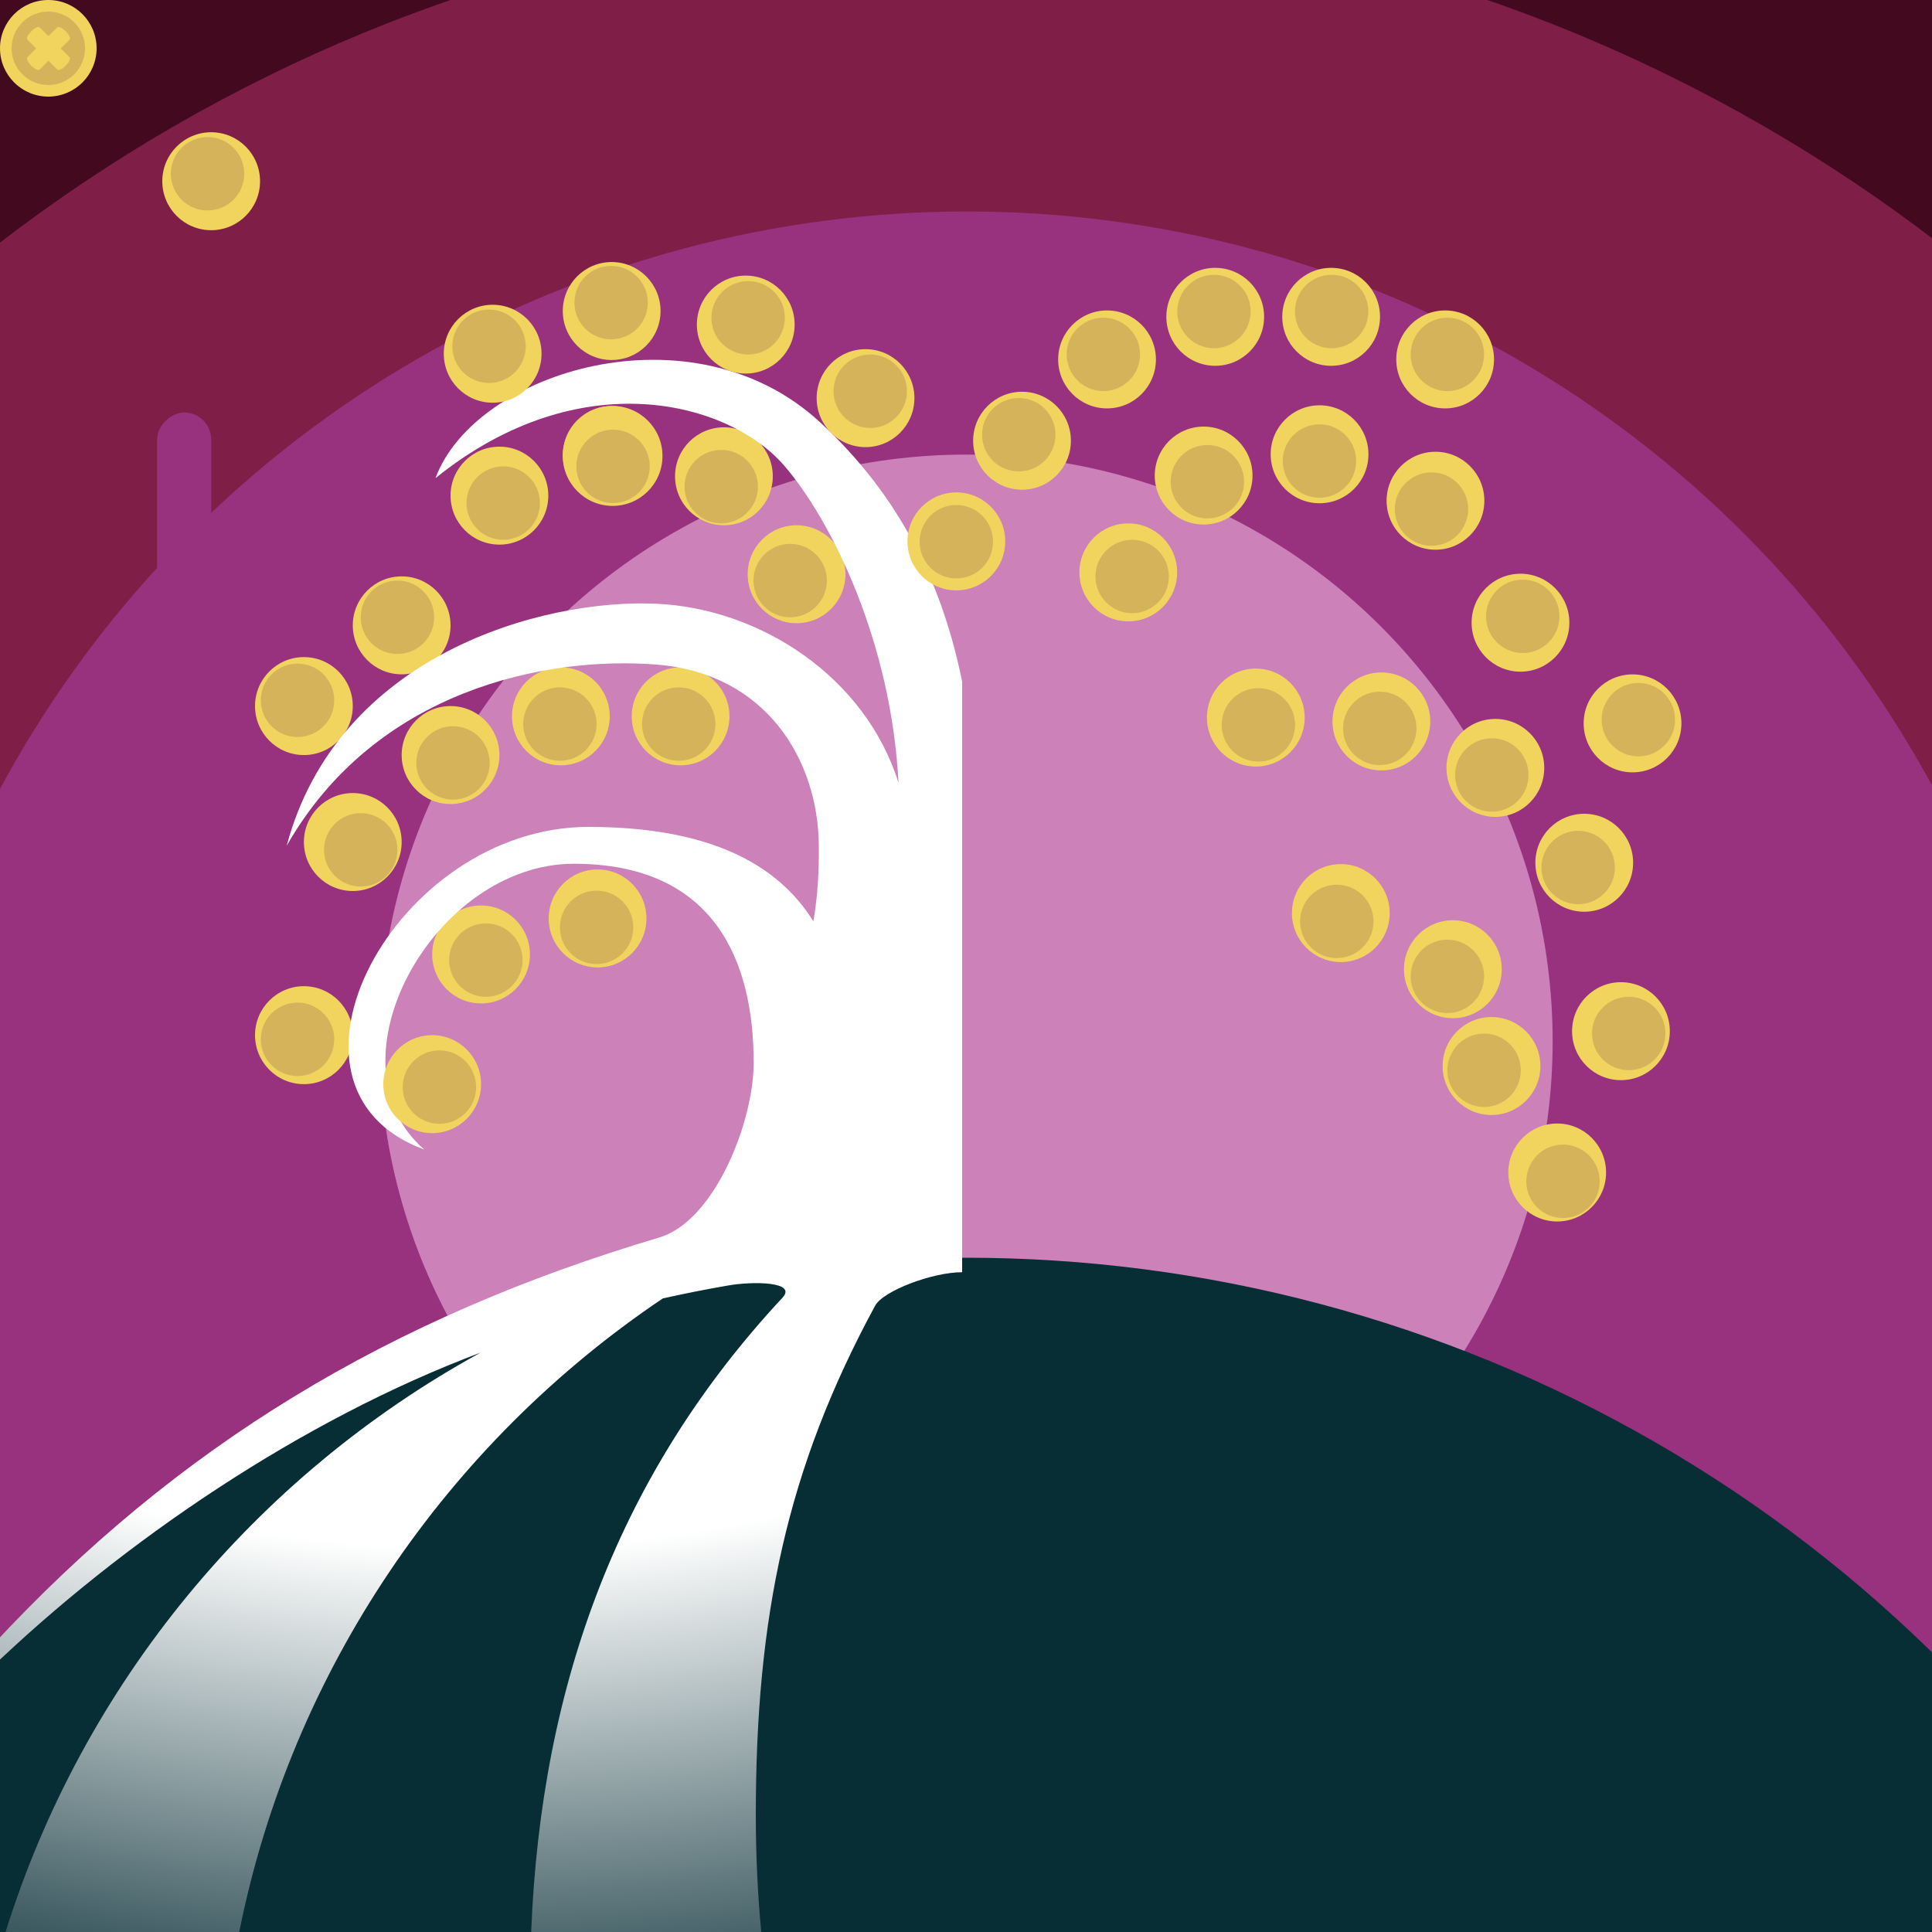 <?xml version="1.0" encoding="UTF-8"?>
<svg width="1000px" height="1000px" viewBox="0 0 1000 1000" version="1.1" xmlns="http://www.w3.org/2000/svg" xmlns:xlink="http://www.w3.org/1999/xlink">
    <rect x="0" y="0" width="1000" height="1000" fill="#808080" stroke="none"/>
    <!-- Generator: Sketch 63.1 (92452) - https://sketch.com -->
    <title>Rays</title>
    <desc>Created with Sketch.</desc>
    <defs>
        <radialGradient cx="50%" cy="26.446%" fx="50%" fy="26.446%" r="134.46%" gradientTransform="translate(0.5,0.264),scale(1,0.619),rotate(90),scale(1,1.386),translate(-0.5,-0.264)" id="radialGradient-1">
            <stop stop-color="#FFFFFF" offset="0%"></stop>
            <stop stop-color="#FFFFFF" offset="59.951%"></stop>
            <stop stop-color="#072D35" offset="100%"></stop>
        </radialGradient>
    </defs>
    <g id="Rays" stroke="none" stroke-width="1" fill="none" fill-rule="evenodd">
        <rect id="Rectangle" fill="#43091F" x="0" y="0" width="1000" height="698"></rect>
        <circle id="Oval" fill="#7F1E46" cx="501.5" cy="777.5" r="822.5"></circle>
        <circle id="Oval" fill="#98317E" cx="500.5" cy="677.951" r="568.5"></circle>
        <circle id="Oval" fill="#EEB4DE" opacity="0.611" cx="500" cy="538.951" r="303.65"></circle>
        <circle id="Oval" fill="#072D35" cx="500" cy="1365" r="714"></circle>
        <ellipse id="Oval" fill="#F1D45E" cx="157.301" cy="535.805" rx="25.301" ry="25.352"></ellipse>
        <ellipse id="Oval" fill="#F1D45E" cx="249" cy="494.022" rx="25.301" ry="25.352"></ellipse>
        <ellipse id="Oval" fill="#F1D45E" cx="309.301" cy="475.383" rx="25.301" ry="25.352"></ellipse>
        <ellipse id="Oval" fill="#F1D45E" cx="182.601" cy="435.839" rx="25.301" ry="25.352"></ellipse>
        <ellipse id="Oval" fill="#F1D45E" cx="233.203" cy="390.814" rx="25.301" ry="25.352"></ellipse>
        <ellipse id="Oval" fill="#F1D45E" cx="290.301" cy="370.774" rx="25.301" ry="25.352"></ellipse>
        <ellipse id="Oval" fill="#F1D45E" cx="352.273" cy="370.774" rx="25.301" ry="25.352"></ellipse>
        <ellipse id="Oval" fill="#F1D45E" cx="157.301" cy="365.462" rx="25.301" ry="25.352"></ellipse>
        <ellipse id="Oval" fill="#F1D45E" cx="207.902" cy="323.679" rx="25.301" ry="25.352"></ellipse>
        <ellipse id="Oval" fill="#F1D45E" cx="258.503" cy="256.544" rx="25.301" ry="25.352"></ellipse>
        <ellipse id="Oval" fill="#F1D45E" cx="316.601" cy="235.502" rx="25.301" ry="25.352"></ellipse>
        <ellipse id="Oval" fill="#F1D45E" cx="374.699" cy="246.524" rx="25.301" ry="25.352"></ellipse>
        <ellipse id="Oval" fill="#F1D45E" cx="412.301" cy="297.227" rx="25.301" ry="25.352"></ellipse>
        <path d="M424.395,218.5 C456.273,247.963 485.168,289.208 498,352.782 C498,484.261 498,586.166 498,658.499 C482.5,658.5 457.123,668.178 452.982,675.811 C407.2,760.192 391.2,836.866 391.2,939.613 C391.2,959.38 392.163,980.922 394.043,1000.196 L274.933,1000.196 C280.077,869.578 321.685,761.164 404.987,671.716 C412.783,663.345 389.883,663.121 377.004,665.346 C365.603,667.315 354.296,669.554 343.087,672.057 C231.769,746.9 151.092,863.804 123.825,1000 L2.872,999.999 C43.115,871.175 132.307,763.967 248.675,700.15 C156.578,734.698 63.541,797.697 -6.001,864.715 L-6.001,853.907 L-4.088,851.832 C92.137,747.949 201.751,681.998 341.249,640.518 C369.895,632 390.096,580.762 390.096,550.079 C390.096,497.079 369.596,447.158 297.096,447.079 C224.596,447 167.596,550 219.596,595 C132.096,563 204.596,428 304.596,428 C366.456,428 402.486,446.912 420.971,476.861 L421.19,475.638 C423.895,460.108 423.901,443.3 423.813,436.868 C423.224,393.505 396.809,348.56 339.895,344 C282.981,339.44 194.395,357 148.367,437.803 C174.73,338.962 280.733,309.727 339.895,312.5 C393.595,315.017 447.829,350.247 465.058,405.167 C461.435,333.044 430.801,269.839 405.895,241 C377.395,208 300.395,187 225.395,247.5 C245.895,192 358.395,157.5 424.395,218.5 Z" id="Path" fill="url(#radialGradient-1)"></path>
        <g id="Group" transform="translate(229.699, 157.744)">
            <ellipse id="Oval" fill="#F1D45E" cx="25.301" cy="25.352" rx="25.301" ry="25.352"></ellipse>
            <circle id="Oval" fill="#D5B35B" cx="23.422" cy="21.491" r="19"></circle>
        </g>
        <g id="Group-2" transform="translate(-0, 0)">
            <circle id="Oval" fill="#F1D45E" cx="25" cy="25" r="25"></circle>
            <circle id="Oval" fill="#D5B35B" cx="25" cy="25" r="19"></circle>
            <path d="M29.596,35.96 L25.083,31.446 L20.57,35.96 C18.962,37.568 12.598,31.204 14.206,29.596 L18.72,25.083 L14.206,20.57 C12.598,18.962 18.962,12.598 20.57,14.206 L25.083,18.719 L29.596,14.206 C31.204,12.598 37.568,18.962 35.96,20.57 L31.447,25.083 L35.96,29.596 C37.568,31.204 31.204,37.568 29.596,35.96 Z" id="Path" fill="#F1D45E"></path>
        </g>
        <ellipse id="Oval" fill="#F1D45E" cx="316.601" cy="160.985" rx="25.301" ry="25.352"></ellipse>
        <ellipse id="Oval" fill="#F1D45E" cx="386" cy="168" rx="25.301" ry="25.352"></ellipse>
        <ellipse id="Oval" fill="#F1D45E" cx="448" cy="206.076" rx="25.301" ry="25.352"></ellipse>
        <ellipse id="Oval" fill="#F1D45E" cx="495" cy="280.225" rx="25.301" ry="25.352"></ellipse>
        <ellipse id="Oval" fill="#F1D45E" cx="529" cy="228.121" rx="25.301" ry="25.352"></ellipse>
        <ellipse id="Oval" fill="#F1D45E" cx="573" cy="186.036" rx="25.301" ry="25.352"></ellipse>
        <ellipse id="Oval" fill="#F1D45E" cx="629" cy="163.991" rx="25.301" ry="25.352"></ellipse>
        <ellipse id="Oval" fill="#F1D45E" cx="689" cy="163.991" rx="25.301" ry="25.352"></ellipse>
        <ellipse id="Oval" fill="#F1D45E" cx="748" cy="186.036" rx="25.301" ry="25.352"></ellipse>
        <ellipse id="Oval" fill="#F1D45E" cx="584" cy="296.258" rx="25.301" ry="25.352"></ellipse>
        <ellipse id="Oval" fill="#F1D45E" cx="623" cy="246.157" rx="25.301" ry="25.352"></ellipse>
        <ellipse id="Oval" fill="#F1D45E" cx="683" cy="235.135" rx="25.301" ry="25.352"></ellipse>
        <ellipse id="Oval" fill="#F1D45E" cx="743" cy="259.183" rx="25.301" ry="25.352"></ellipse>
        <ellipse id="Oval" fill="#F1D45E" cx="787" cy="322.31" rx="25.301" ry="25.352"></ellipse>
        <ellipse id="Oval" fill="#F1D45E" cx="845" cy="374.415" rx="25.301" ry="25.352"></ellipse>
        <ellipse id="Oval" fill="#F1D45E" cx="820" cy="446.56" rx="25.301" ry="25.352"></ellipse>
        <ellipse id="Oval" fill="#F1D45E" cx="839" cy="533.735" rx="25.301" ry="25.352"></ellipse>
        <ellipse id="Oval" fill="#F1D45E" cx="806" cy="606.883" rx="25.301" ry="25.352"></ellipse>
        <ellipse id="Oval" fill="#F1D45E" cx="772" cy="551.772" rx="25.301" ry="25.352"></ellipse>
        <ellipse id="Oval" fill="#F1D45E" cx="752" cy="501.671" rx="25.301" ry="25.352"></ellipse>
        <ellipse id="Oval" fill="#F1D45E" cx="694" cy="472.612" rx="25.301" ry="25.352"></ellipse>
        <ellipse id="Oval" fill="#F1D45E" cx="774" cy="397.461" rx="25.301" ry="25.352"></ellipse>
        <ellipse id="Oval" fill="#F1D45E" cx="715" cy="373.413" rx="25.301" ry="25.352"></ellipse>
        <ellipse id="Oval" fill="#F1D45E" cx="650" cy="371.409" rx="25.301" ry="25.352"></ellipse>
        <ellipse id="Oval" fill="#F1D45E" cx="223.699" cy="561.157" rx="25.301" ry="25.352"></ellipse>
        <ellipse id="Oval" fill="#F1D45E" cx="317.101" cy="236.003" rx="25.801" ry="25.853"></ellipse>
        <circle id="Oval" fill="#D5B35B" cx="227.441" cy="562.681" r="19"></circle>
        <circle id="Oval" fill="#D5B35B" cx="154" cy="537.951" r="19"></circle>
        <circle id="Oval" fill="#D5B35B" cx="251.476" cy="496.951" r="19"></circle>
        <circle id="Oval" fill="#D5B35B" cx="308.801" cy="480" r="19"></circle>
        <circle id="Oval" fill="#D5B35B" cx="289.801" cy="374.77" r="19"></circle>
        <circle id="Oval" fill="#D5B35B" cx="351.312" cy="374.77" r="19"></circle>
        <circle id="Oval" fill="#D5B35B" cx="234.471" cy="394.879" r="19"></circle>
        <circle id="Oval" fill="#D5B35B" cx="205.714" cy="319.5" r="19"></circle>
        <circle id="Oval" fill="#D5B35B" cx="260.471" cy="260.386" r="19"></circle>
        <circle id="Oval" fill="#D5B35B" cx="317.312" cy="241.386" r="19"></circle>
        <circle id="Oval" fill="#D5B35B" cx="373.312" cy="251.882" r="19"></circle>
        <circle id="Oval" fill="#D5B35B" cx="409" cy="300.5" r="19"></circle>
        <circle id="Oval" fill="#D5B35B" cx="316.312" cy="156.634" r="19"></circle>
        <circle id="Oval" fill="#D5B35B" cx="387.24" cy="164.5" r="19"></circle>
        <circle id="Oval" fill="#D5B35B" cx="450.43" cy="202.5" r="19"></circle>
        <circle id="Oval" fill="#D5B35B" cx="495" cy="280.386" r="19"></circle>
        <circle id="Oval" fill="#D5B35B" cx="527.316" cy="225" r="19"></circle>
        <circle id="Oval" fill="#D5B35B" cx="571.09" cy="183.437" r="19"></circle>
        <circle id="Oval" fill="#D5B35B" cx="628.341" cy="161.235" r="19"></circle>
        <circle id="Oval" fill="#D5B35B" cx="689.251" cy="161.235" r="19"></circle>
        <circle id="Oval" fill="#D5B35B" cx="749.161" cy="183.437" r="19"></circle>
        <circle id="Oval" fill="#D5B35B" cx="586" cy="298.386" r="19"></circle>
        <circle id="Oval" fill="#D5B35B" cx="651.341" cy="375.193" r="19"></circle>
        <circle id="Oval" fill="#D5B35B" cx="714.161" cy="377" r="19"></circle>
        <circle id="Oval" fill="#D5B35B" cx="772.161" cy="401.134" r="19"></circle>
        <circle id="Oval" fill="#D5B35B" cx="788.161" cy="319.013" r="19"></circle>
        <circle id="Oval" fill="#D5B35B" cx="848.006" cy="372.5" r="19"></circle>
        <circle id="Oval" fill="#D5B35B" cx="816.864" cy="449.02" r="19"></circle>
        <circle id="Oval" fill="#D5B35B" cx="843.023" cy="534.932" r="19"></circle>
        <circle id="Oval" fill="#D5B35B" cx="809.006" cy="611.452" r="19"></circle>
        <circle id="Oval" fill="#D5B35B" cx="768.161" cy="553.971" r="19"></circle>
        <circle id="Oval" fill="#D5B35B" cx="749.161" cy="505.353" r="19"></circle>
        <circle id="Oval" fill="#D5B35B" cx="691.91" cy="476.909" r="19"></circle>
        <circle id="Oval" fill="#D5B35B" cx="624.93" cy="249.327" r="19"></circle>
        <circle id="Oval" fill="#D5B35B" cx="682.937" cy="238.625" r="19"></circle>
        <circle id="Oval" fill="#D5B35B" cx="740.937" cy="263.5" r="19"></circle>
        <circle id="Oval" fill="#D5B35B" cx="154" cy="362.49" r="19"></circle>
        <circle id="Oval" fill="#D5B35B" cx="186.714" cy="439.879" r="19"></circle>
        <g id="Group" transform="translate(84, 68.451)">
            <ellipse id="Oval" fill="#F1D45E" cx="25.301" cy="25.352" rx="25.301" ry="25.352"></ellipse>
            <circle id="Oval" fill="#D5B35B" cx="23.422" cy="21.491" r="19"></circle>
        </g>
        <rect id="Rectangle" fill="#98317E" transform="translate(95.327, 263.5) rotate(-270) translate(-95.327, -263.5) " x="45.327" y="249.5" width="100" height="28" rx="14"></rect>
    </g>
</svg>